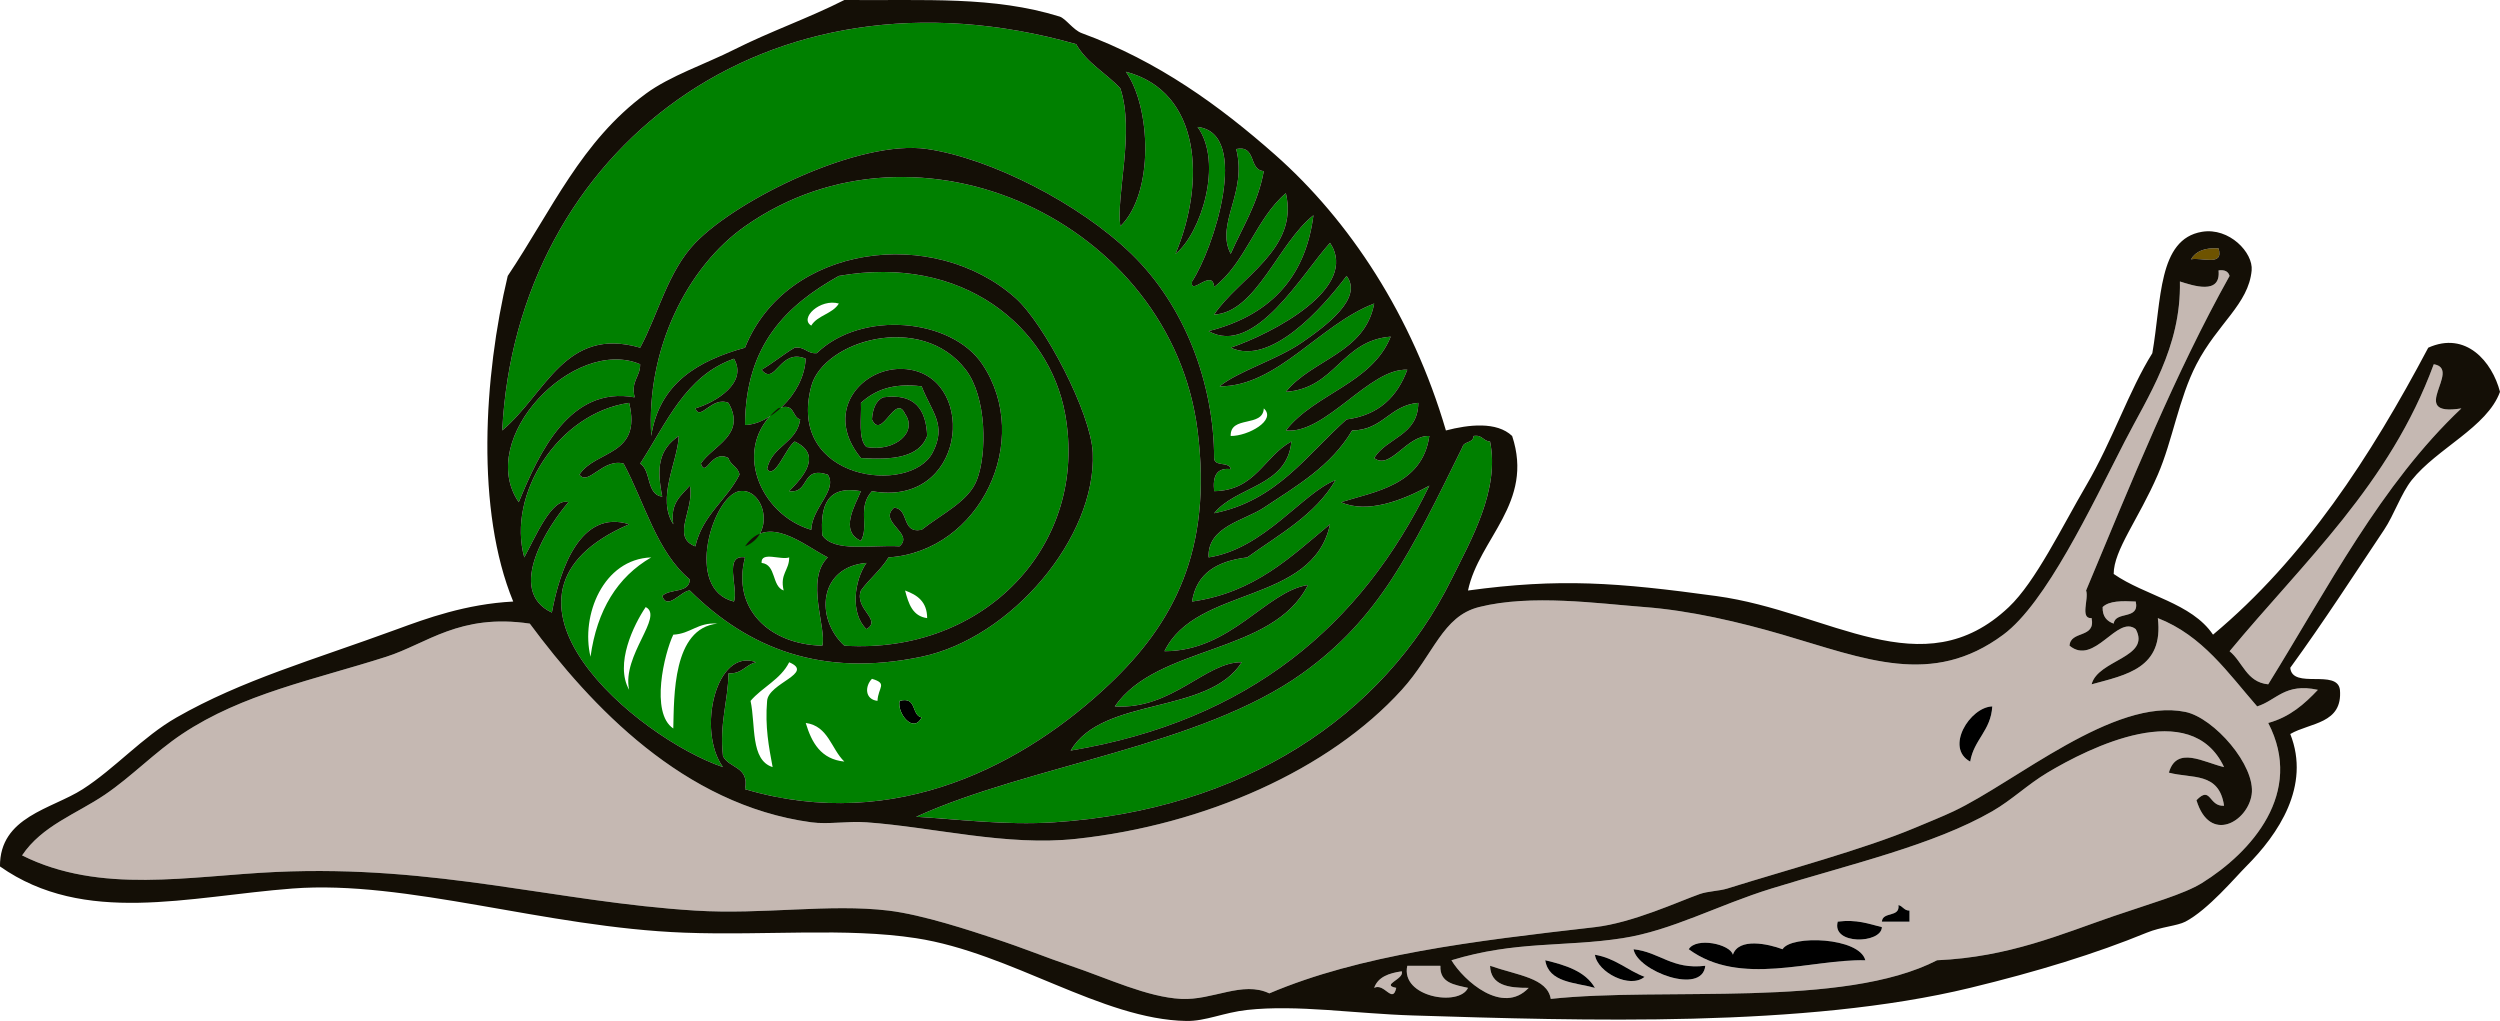 <?xml version="1.0" encoding="UTF-8" standalone="no"?>
<!-- Generator: Adobe Illustrator 13.0.2, SVG Export Plug-In . SVG Version: 6.00 Build 14948)  -->

<svg
   xmlns:dc="http://purl.org/dc/elements/1.1/"
   xmlns:cc="http://creativecommons.org/ns#"
   xmlns:rdf="http://www.w3.org/1999/02/22-rdf-syntax-ns#"
   xmlns:svg="http://www.w3.org/2000/svg"
   xmlns="http://www.w3.org/2000/svg"
   xmlns:sodipodi="http://sodipodi.sourceforge.net/DTD/sodipodi-0.dtd"
   xmlns:inkscape="http://www.inkscape.org/namespaces/inkscape"
   version="1.1"
   id="snail_xA0_Image_1_"
   x="0px"
   y="0px"
   width="326.16px"
   height="133.201px"
   viewBox="0 0 326.16 133.201"
   enable-background="new 0 0 326.16 133.201"
   xml:space="preserve"
   inkscape:version="0.48.2 r9819"
   sodipodi:docname="snail.svg"><defs
     id="defs3183" /><sodipodi:namedview
     pagecolor="#ffffff"
     bordercolor="#666666"
     borderopacity="1"
     objecttolerance="10"
     gridtolerance="10"
     guidetolerance="10"
     inkscape:pageopacity="0"
     inkscape:pageshadow="2"
     inkscape:window-width="721"
     inkscape:window-height="756"
     id="namedview3181"
     showgrid="false"
     inkscape:zoom="1.0792249"
     inkscape:cx="222.20058"
     inkscape:cy="66.600501"
     inkscape:window-x="-2"
     inkscape:window-y="0"
     inkscape:window-maximized="0"
     inkscape:current-layer="snail_xA0_Image_1_" /><path
     style="fill:#c5b8b2;fill-rule:evenodd"
     inkscape:connector-curvature="0"
     id="path3141"
     d="m 278.64,78.48 c 0.533,2.453 -2.653,1.187 -2.88,2.88 -0.886,-0.314 -1.479,-0.921 -1.44,-2.16 0.851,-0.829 2.545,-0.814 4.32,-0.72 z"
     clip-rule="evenodd" /><path
     style="fill:#6e5300;fill-rule:evenodd"
     inkscape:connector-curvature="0"
     id="path3109"
     d="m 289.439,32.4 c 0.739,2.419 -2.239,1.121 -3.6,1.44 0.613,-1.068 1.812,-1.548 3.6,-1.44 z"
     clip-rule="evenodd" /><path
     style="fill:#c5b8b2;fill-rule:evenodd"
     inkscape:connector-curvature="0"
     id="body"
     d="m 289.439,35.28 c 0.837,-0.117 1.281,0.159 1.44,0.72 -7.141,12.779 -12.848,26.993 -18.72,41.04 0.394,1.047 -0.842,3.722 0.72,3.601 0.542,2.702 -2.75,1.569 -2.88,3.6 3.249,2.688 6.23,-4.084 8.64,-2.16 2.012,3.726 -4.943,3.978 -5.76,7.2 4.521,-1.239 9.43,-2.09 8.64,-8.64 5.863,2.297 9.156,7.164 12.96,11.52 2.556,-0.805 3.62,-3.1 7.92,-2.16 -1.751,1.849 -3.653,3.547 -6.479,4.32 4.734,9.115 -2.187,16.868 -8.64,20.88 -2.346,1.458 -6.68,2.66 -11.521,4.32 -6.839,2.345 -13.644,5.344 -23.04,5.76 -12.246,6.308 -35.606,3.448 -50.4,5.04 -0.454,-2.731 -4.273,-3.058 -7.92,-4.319 0.083,2.558 2.383,2.896 5.04,2.88 -3.392,3.587 -8.461,-0.918 -10.08,-3.601 8.4,-2.564 14.76,-1.706 22.32,-2.88 6.449,-1.001 12.448,-4.32 19.44,-6.479 10.349,-3.196 21.15,-5.671 28.8,-10.08 2.581,-1.488 4.594,-3.483 7.2,-5.04 5.422,-3.239 18.719,-9.93 23.04,-0.721 -2.645,-0.609 -6.194,-2.834 -7.2,0.721 2.958,0.809 6.558,-0.137 7.2,4.319 -2.036,0.131 -1.678,-2.706 -3.601,-0.72 1.735,5.708 6.668,2.822 7.2,-0.72 0.568,-3.785 -4.909,-10.027 -8.64,-10.8 -9.302,-1.926 -22.178,9.156 -30.24,12.96 -1.514,0.714 -3.216,1.394 -5.04,2.159 -6.631,2.787 -16.936,5.557 -24.48,7.921 -1.05,0.329 -2.536,0.344 -3.6,0.72 -2.75,0.971 -8.765,3.757 -13.68,4.32 -15.941,1.825 -30.609,3.597 -42.48,8.64 -3.485,-1.672 -7.401,0.938 -11.52,0.72 -4.425,-0.233 -9.462,-2.647 -14.4,-4.319 -3.394,-1.149 -5.9,-2.228 -10.08,-3.601 -2.792,-0.917 -9.176,-3.061 -13.68,-3.6 -7.73,-0.926 -16.332,0.551 -25.2,0 -18.162,-1.129 -33.632,-5.998 -54.72,-5.04 -11.349,0.516 -22.896,2.95 -33.12,-2.16 2.601,-3.885 7.077,-5.396 10.8,-7.92 3.495,-2.37 6.527,-5.551 10.08,-7.92 7.889,-5.261 17.188,-7.058 26.64,-10.08 5.289,-1.691 9.57,-5.679 18.72,-4.32 7.965,10.73 20.024,23.651 36.72,25.92 2.248,0.306 4.708,-0.181 7.2,0 8.894,0.647 18.233,3.144 27.36,2.16 16.784,-1.809 33.018,-9.007 42.48,-19.44 4.237,-4.672 5.279,-9.588 10.08,-10.8 6.787,-1.713 15.59,-0.456 21.6,0 5.968,0.453 12.368,1.956 18,3.601 10.765,3.142 19.496,6.909 28.8,0 5.568,-4.135 11.409,-16.556 15.841,-25.2 2.991,-5.835 7.387,-12.259 7.199,-20.88 1.674,0.523 5.381,1.821 5.041,-1.442 z M 257.04,99.36 c 0.479,-2.88 2.699,-4.021 2.88,-7.2 -2.923,0.092 -6.209,5.401 -2.88,7.2 z m -11.52,20.88 c 1.2,0 2.4,0 3.601,0 0,-0.479 0,-0.96 0,-1.439 -0.723,0.002 -0.857,-0.583 -1.44,-0.721 0.219,1.661 -2.081,0.801 -2.161,2.16 z m 0,0.721 c -1.725,-0.436 -3.284,-1.035 -5.76,-0.721 -0.849,3.074 5.691,2.891 5.76,0.721 z m -12.96,2.88 c -1.855,-0.699 -5.724,-1.548 -6.479,0.72 -0.345,-1.393 -4.788,-2.336 -5.761,-0.72 6.729,4.944 15.928,1.271 23.04,1.439 -0.751,-3.009 -9.696,-3.331 -10.8,-1.439 z m -10.081,2.16 c -4.36,0.521 -5.906,-1.774 -9.359,-2.16 0.473,2.847 8.969,6.04 9.359,2.16 z m -7.919,1.439 c -2.264,-0.855 -3.81,-2.431 -6.479,-2.88 0.337,2.334 4.605,4.472 6.479,2.88 z m -6.48,1.441 c -1.225,-2.136 -3.763,-2.958 -6.48,-3.601 0.45,2.91 3.838,2.882 6.48,3.601 z"
     clip-rule="evenodd" /><path
     style="fill-rule:evenodd"
     inkscape:connector-curvature="0"
     id="path3149"
     d="m 117.36,91.44 c 2.311,-0.631 1.493,1.867 2.88,2.16 -1.075,2.164 -3.227,-0.53 -2.88,-2.16 z"
     clip-rule="evenodd" /><path
     style="fill-rule:evenodd"
     inkscape:connector-curvature="0"
     id="path3151"
     d="m 259.92,92.16 c -0.181,3.18 -2.4,4.32 -2.88,7.2 -3.329,-1.799 -0.043,-7.108 2.88,-7.2 z"
     clip-rule="evenodd" /><path
     style="fill:#c5b8b2;fill-rule:evenodd"
     inkscape:connector-curvature="0"
     id="path3123"
     d="m 317.52,47.521 c 3.806,0.623 -3.635,6.925 3.601,5.76 -10.492,9.909 -17.395,23.406 -25.2,36 -2.841,-0.278 -3.313,-2.927 -5.04,-4.319 9.678,-11.683 20.902,-21.818 26.639,-37.441 z"
     clip-rule="evenodd" /><g
     style="fill:#008000"
     id="color-me"><path
       style="fill:#008000"
       id="path3127"
       d="m 104.4,54.721 c -0.465,3.135 -3.745,3.456 -4.32,6.48 1.014,1.429 2.437,-2.796 3.6,-3.6 3.694,1.745 1.077,4.657 -0.72,6.48 2.745,0.345 1.467,-3.333 5.04,-2.16 1.315,2.02 -2.076,4.311 -2.16,7.2 -6.66,-1.935 -10.551,-10.77 -4.32,-15.84 2.265,-0.825 1.75,1.13 2.88,1.44 z"
       inkscape:connector-curvature="0" /><path
       style="fill:#008000"
       inkscape:connector-curvature="0"
       id="path3133"
       d="m 97.2,71.28 c 2.977,-4.326 7.612,-0.178 10.8,1.44 -2.989,2.886 -0.113,9.3 -0.72,11.52 -6.953,-0.163 -11.84,-4.884 -10.08,-11.52 -2.839,-0.439 -0.847,3.953 -1.44,5.76 -6.583,-1.586 -2.732,-13.856 0.72,-14.4 3.153,-0.496 4.841,5.524 0.72,7.2 z m 5.04,5.76 c -0.52,-2.2 0.736,-2.623 0.72,-4.319 -1.046,0.394 -3.722,-0.842 -3.6,0.72 1.944,0.215 1.291,3.029 2.88,3.599 z" /><path
       style="fill:#008000"
       inkscape:connector-curvature="0"
       id="shell-part7"
       d="m 161.28,19.44 c 2.702,-0.542 1.57,2.75 3.6,2.88 -0.772,4.268 -2.783,7.298 -4.32,10.8 -2.037,-3.976 2.195,-7.87 0.72,-13.68 z" /><path
       style="fill:#008000"
       inkscape:connector-curvature="0"
       id="shell-part6"
       d="m 113.04,82.08 c 2.099,-1.231 -1.632,-2.62 -0.72,-5.04 1.109,-1.53 2.599,-2.681 3.6,-4.319 11.947,-0.769 18.863,-15.282 12.24,-25.2 -4.011,-6.007 -15.79,-7.086 -21.6,-1.44 -1.291,0.091 -1.519,-0.881 -2.88,-0.72 -1.513,0.887 -2.807,1.993 -4.32,2.88 1.815,2.23 2.336,-2.896 5.76,-1.44 -0.281,4.891 -5.054,8.686 -7.92,8.64 0.047,-10.513 5.478,-15.642 12.24,-19.44 16.201,-2.869 27.451,6.67 29.52,18 3.113,17.049 -10.519,31.398 -28.8,30.24 -3.822,-3.506 -3.394,-10.25 2.88,-10.8 -1.572,2.244 -2.163,6.564 0,8.639 z m -7.2,-39.6 c 0.81,-1.351 2.791,-1.529 3.6,-2.88 -2.427,-0.689 -5.199,1.925 -3.6,2.88 z m 15.12,38.161 c -0.005,-2.154 -1.294,-3.026 -2.88,-3.601 0.45,1.711 0.968,3.353 2.88,3.601 z" /><path
       style="fill:#008000"
       inkscape:connector-curvature="0"
       id="shell-part5"
       d="m 112.32,64.081 c -0.758,1.855 -2.834,5.202 0,6.48 1.103,-1.911 -0.515,-4.346 1.44,-6.48 12.193,2.169 13.761,-14.29 5.04,-15.84 -5.804,-1.032 -11.735,5.124 -6.48,11.52 4.116,0.275 7.614,-0.066 8.64,-2.88 -0.144,-3.457 -1.581,-5.62 -5.76,-5.04 -0.966,0.474 -1.341,1.539 -1.44,2.88 1.274,2.821 3.045,-3.542 4.32,-0.72 1.706,2.409 -1.386,5 -5.04,4.32 -1.113,-1.046 -0.634,-3.686 -0.72,-5.76 1.757,-1.603 4.082,-2.638 7.92,-2.16 1.333,3.425 3.312,5.011 1.44,8.64 -2.9,5.621 -19.117,3.685 -15.84,-8.64 1.58,-5.941 14.339,-9.778 20.16,-2.16 2.747,3.595 2.785,10.96 1.44,14.4 -1.084,2.771 -4.381,4.286 -7.2,6.48 -2.702,0.542 -1.57,-2.75 -3.6,-2.88 -2.123,1.866 2.693,3.324 0.72,5.04 -3.619,-0.221 -8.511,0.831 -10.08,-1.44 -0.288,-3.889 0.652,-6.549 5.04,-5.76 z" /><path
       style="fill:#008000"
       inkscape:connector-curvature="0"
       id="shell-part-4"
       d="m 67.68,65.521 c -5.693,-8.269 7.203,-21.679 15.84,-18 0.016,1.696 -1.24,2.12 -0.72,4.32 -8.426,-1.526 -12.423,7.124 -15.12,13.68 z" /><path
       style="fill:#008000"
       inkscape:connector-curvature="0"
       id="shell-part-3"
       d="m 90.72,53.28 c 0.654,1.742 2.125,-1.632 4.32,-0.72 2.375,4.177 -2.016,5.552 -3.6,7.92 0.658,1.958 1.338,-1.918 3.6,-0.72 0.254,0.945 1.268,1.132 1.44,2.16 -1.681,3.359 -4.835,5.245 -5.76,9.36 -3.244,-1.213 -0.05,-4.893 -0.72,-7.92 -1.099,1.301 -2.595,2.206 -2.16,5.04 -2.207,-3.433 0.554,-8.066 0.72,-11.52 -2.672,1.81 -2.898,4.177 -2.16,7.92 -2.121,-0.279 -1.408,-3.392 -2.88,-4.32 3.416,-5.224 5.848,-11.432 12.24,-13.68 1.81,3.104 -2.272,5.648 -5.04,6.48 z" /><path
       style="fill:#008000"
       inkscape:connector-curvature="0"
       id="shell-part-2"
       d="m 185.04,52.561 c -0.031,4.289 -4.124,4.516 -5.76,7.2 2.135,1.618 4.192,-2.979 7.199,-2.88 -0.922,6.481 -7.298,7.282 -11.52,8.64 3.388,1.534 8.017,-0.212 11.52,-2.16 -8.864,18.256 -23.568,30.672 -46.8,34.561 4.171,-7.109 17.959,-4.602 22.32,-11.521 -4.735,-0.068 -9.06,6.223 -16.56,5.76 5.598,-8.082 20.633,-6.727 25.2,-15.84 -5.48,0.833 -10.033,8.633 -18.72,8.641 4.158,-8.562 19.365,-6.075 21.6,-16.561 -5.119,4.241 -9.812,8.908 -18,10.08 0.577,-3.743 3.347,-5.293 7.2,-5.76 4.187,-3.014 8.869,-5.531 11.521,-10.08 -4.333,1.674 -9.279,8.956 -16.561,10.08 -0.197,-4.022 4.674,-4.8 7.2,-6.48 4.221,-2.807 8.793,-5.433 11.52,-10.08 4.042,-0.038 4.88,-3.281 8.641,-3.6 z" /><path
       style="fill:#008000"
       inkscape:connector-curvature="0"
       id="shell-inner"
       d="M 98.64,86.4 C 93.432,84.466 90.886,95.288 94.32,100.08 83.155,96.282 60.773,77.628 82.08,68.4 75.747,66.397 73.05,74.243 72,79.921 c -6.114,-2.881 -0.371,-11.474 2.16,-14.4 -2.158,-0.694 -4.383,4.719 -5.76,7.2 -2.294,-8.196 4.417,-18.828 13.68,-20.16 1.706,6.985 -4.42,6.139 -6.48,9.36 1.13,1.545 3.063,-2.168 5.76,-1.44 2.771,5.149 4.31,11.53 8.64,15.12 -0.073,1.847 -2.683,1.157 -3.6,2.16 0.655,1.955 2.523,-0.734 3.6,-0.721 7.691,7.623 17.235,11.351 30.24,8.641 11.708,-2.439 22.825,-15.588 22.32,-26.64 -0.235,-5.159 -6.315,-16.809 -10.08,-20.16 -10.653,-9.481 -29.898,-7.012 -35.28,6.48 -6.2,1.72 -11.174,4.667 -12.24,11.52 -0.676,-11.311 4.686,-22.05 12.24,-27.36 22.597,-15.883 55.589,-0.548 59.04,26.64 2,15.756 -3.241,25.272 -11.52,33.12 -10.827,10.264 -27.774,19.53 -47.52,13.681 0.585,-2.985 -2.096,-2.704 -2.88,-4.32 -0.478,-4.318 0.653,-7.027 0.72,-10.8 1.791,0.109 2.229,-1.133 3.6,-1.442 z m -21.6,-0.719 c 0.852,-6.108 3.515,-10.405 7.92,-12.96 -6.266,0.221 -9.215,7.575 -7.92,12.96 z M 82.08,90 c -0.972,-4.514 4.576,-9.575 2.16,-10.8 -1.558,2.3 -4.067,7.43 -2.16,10.8 z m 5.76,-7.199 c -1.169,2.425 -3.035,10.22 0,12.239 0.112,-4.148 -0.104,-13.074 5.76,-13.68 -2.593,-0.192 -3.47,1.33 -5.76,1.441 z m 10.08,8.639 c 0.685,3.155 -0.044,7.725 2.88,8.64 -0.489,-2.631 -1.004,-5.235 -0.72,-8.64 0.167,-2.337 6.254,-3.6 2.88,-5.04 -1.117,2.244 -3.49,3.231 -5.04,5.04 z m 16.56,0 c 0.089,-1.802 1.374,-2.254 -0.72,-2.88 -0.935,0.958 -0.949,2.679 0.72,2.88 z m 5.76,2.161 c -1.387,-0.293 -0.569,-2.791 -2.88,-2.16 -0.347,1.629 1.805,4.323 2.88,2.16 z m -10.08,5.759 c -1.721,-1.639 -2.078,-4.642 -5.04,-5.04 0.778,2.581 1.986,4.735 5.04,5.04 z" /><path
       style="fill:#008000"
       inkscape:connector-curvature="0"
       id="shell-part"
       d="m 194.399,57.601 c 1.279,6.311 -2.447,12.773 -5.04,18 -8.892,17.927 -27.273,30.067 -51.839,31.68 -6.396,0.42 -12.716,-0.423 -18,-0.72 14.861,-6.751 37.134,-9.214 50.4,-18.72 9.968,-7.143 14.081,-15.672 20.88,-29.521 0.178,-0.782 1.432,-0.488 1.44,-1.44 1.162,-0.202 1.239,0.681 2.159,0.721 z" /><path
       d="m 157.68,43.201 c 6.026,3.409 12.256,-7.578 15.84,-11.52 3.92,5.898 -7.571,11.849 -12.96,13.68 5.22,2.405 11.898,-5.083 15.12,-9.36 2.207,2.884 -2.681,6.509 -5.76,8.64 -3.346,2.316 -8.328,3.752 -10.8,5.76 7.5,0.055 13.047,-8.07 20.161,-10.8 -1.19,6.49 -8.102,7.259 -11.521,11.52 6.506,-0.455 7.232,-6.688 13.68,-7.2 -2.476,6.164 -9.896,7.383 -13.68,12.24 5.172,0.542 10.928,-8.182 15.84,-7.92 -1.298,3.502 -3.685,5.915 -7.92,6.48 -5.214,4.626 -9.089,10.591 -17.28,12.24 2.896,-3.584 9.522,-3.438 10.08,-9.36 -3.582,1.938 -4.653,6.386 -10.08,6.48 -0.203,-1.883 0.263,-3.097 2.16,-2.88 -0.163,-1.037 -2.149,-0.251 -2.16,-1.44 -0.032,-9.685 -3.782,-19.844 -10.8,-26.64 -6.795,-6.581 -18.311,-12.456 -26.64,-13.68 -8.746,-1.286 -24.644,6.454 -30.24,12.24 -3.58,3.702 -4.87,9.365 -7.2,13.68 -9.801,-2.829 -12.249,5.944 -18,10.8 1.853,-36.336 34.244,-61.95 74.88,-50.4 1.386,2.454 3.906,3.773 5.76,5.76 1.903,5.663 -0.568,13.946 0,18 4.429,-4.298 4.008,-15.526 0.72,-20.16 9.809,2.56 10.436,14.34 6.48,23.76 3.304,-2.643 6.26,-11.862 2.88,-16.56 7.028,0.812 2.03,16.062 -0.72,20.16 -0.308,2.021 2.685,-1.805 2.88,0.72 4.084,-3.115 5.463,-8.937 9.36,-12.24 1.74,7.345 -6.171,11.045 -9.36,15.84 5.497,-0.27 8.39,-9.365 12.959,-12.96 -1.087,8.512 -6.035,13.164 -13.679,15.12 z m 2.88,13.679 c 2.233,0.032 6.047,-2.058 4.32,-3.6 -0.11,2.531 -4.405,0.876 -4.32,3.6 z"
       id="shell-top"
       inkscape:connector-curvature="0"
       style="fill:#008000" /></g><g
     id="stomach-marks"><path
       style="fill-rule:evenodd"
       inkscape:connector-curvature="0"
       clip-rule="evenodd"
       d="m 247.68,118.08 c 0.583,0.138 0.718,0.723 1.44,0.721 0,0.479 0,0.96 0,1.439 -1.2,0 -2.4,0 -3.601,0 0.081,-1.359 2.381,-0.499 2.161,-2.16 z"
       id="path3155" /><path
       style="fill-rule:evenodd"
       inkscape:connector-curvature="0"
       clip-rule="evenodd"
       d="m 239.76,120.24 c 2.476,-0.314 4.035,0.285 5.76,0.721 -0.069,2.17 -6.609,2.353 -5.76,-0.721 z"
       id="path3157" /><path
       style="fill-rule:evenodd"
       inkscape:connector-curvature="0"
       clip-rule="evenodd"
       d="m 243.359,125.28 c -7.112,-0.168 -16.312,3.505 -23.04,-1.439 0.973,-1.616 5.416,-0.673 5.761,0.72 0.756,-2.268 4.624,-1.419 6.479,-0.72 1.105,-1.892 10.05,-1.57 10.8,1.439 z"
       id="path3159" /><path
       style="fill-rule:evenodd"
       inkscape:connector-curvature="0"
       clip-rule="evenodd"
       d="m 213.12,123.841 c 3.453,0.386 4.999,2.681 9.359,2.16 -0.39,3.88 -8.886,0.687 -9.359,-2.16 z"
       id="path3161" /><path
       style="fill-rule:evenodd"
       inkscape:connector-curvature="0"
       clip-rule="evenodd"
       d="m 208.08,124.561 c 2.67,0.449 4.216,2.024 6.479,2.88 -1.873,1.591 -6.141,-0.547 -6.479,-2.88 z"
       id="path3163" /><path
       style="fill-rule:evenodd"
       inkscape:connector-curvature="0"
       clip-rule="evenodd"
       d="m 201.6,125.28 c 2.718,0.643 5.256,1.465 6.48,3.601 -2.642,-0.719 -6.03,-0.691 -6.48,-3.601 z"
       id="path3165" /><path
       style="fill:#c5b8b2;fill-rule:evenodd"
       inkscape:connector-curvature="0"
       clip-rule="evenodd"
       d="m 183.6,126.001 c 1.44,0 2.88,-0.001 4.32,0 -0.104,2.263 1.847,2.473 3.6,2.88 -1.118,2.484 -8.822,1.223 -7.92,-2.88 z"
       id="path3167" /><path
       style="fill:#c5b8b2;fill-rule:evenodd"
       inkscape:connector-curvature="0"
       clip-rule="evenodd"
       d="m 182.88,126.721 c 0.385,1.037 -2.806,1.757 -0.72,2.16 -0.474,2.156 -1.539,-0.688 -2.88,0 0.497,-1.423 1.92,-1.92 3.6,-2.16 z"
       id="path3169" /></g><path
     style="fill:#140f06;fill-rule:evenodd"
     inkscape:connector-curvature="0"
     id="path3173"
     d="m 188.64,56.161 c 2.954,-0.771 6.634,-1.198 8.641,0.72 2.889,8.73 -4.332,13.369 -5.761,20.16 11.926,-1.628 19.441,-1.055 32.4,0.721 14.832,2.031 26.881,12.104 38.16,1.439 3.486,-3.296 6.936,-10.471 10.08,-15.84 3.483,-5.949 5.594,-12.413 8.64,-17.28 1.213,-6.933 0.732,-14.883 6.48,-15.84 3.562,-0.593 6.695,2.721 6.479,5.04 -0.409,4.405 -4.44,6.912 -7.2,12.24 -2.308,4.456 -3.128,9.985 -5.04,14.4 -2.524,5.831 -5.762,9.854 -5.76,12.96 4.105,2.854 10.155,3.765 12.96,7.92 11.902,-9.938 20.521,-23.16 28.08,-37.44 4.917,-2.209 8.342,1.827 9.36,5.76 -1.68,4.617 -8.214,7.371 -11.521,11.52 -1.358,1.705 -2.317,4.564 -3.6,6.48 -3.735,5.581 -7.8,11.894 -12.24,18 0.256,2.864 6.146,0.095 6.48,2.88 0.374,4.455 -3.9,4.26 -6.48,5.761 2.688,6.777 -1.545,13.064 -5.76,17.279 -1.408,1.408 -4.965,5.653 -7.92,7.2 -1.071,0.561 -3.161,0.669 -5.04,1.44 -6.695,2.747 -14.232,5.063 -23.04,7.2 -21.581,5.233 -50.585,4.286 -72.721,3.6 -7.483,-0.232 -15.102,-1.433 -21.6,-0.72 -3.074,0.337 -5.43,1.48 -7.92,1.439 -11.037,-0.179 -22.882,-8.892 -35.28,-10.8 -9.15,-1.408 -19.647,-0.321 -30.24,-0.72 -18.142,-0.683 -36.215,-6.902 -51.12,-5.76 -13.611,1.042 -27.131,4.876 -38.16,-2.881 -0.046,-6.498 6.742,-7.474 10.8,-10.079 4.218,-2.709 7.813,-6.831 12.24,-9.36 8.56,-4.892 17.72,-7.455 28.8,-11.521 3.693,-1.354 8.926,-3.282 15.12,-3.6 C 62.049,66.583 63.113,49.121 66.24,36 c 5.82,-8.711 9.575,-17.538 18,-23.76 3.18,-2.349 7.789,-3.879 11.52,-5.76 4.726,-2.383 9.721,-4.107 14.4,-6.48 10.691,0.093 19.438,-0.519 28.08,2.16 0.785,0.243 1.782,1.758 2.88,2.16 9.983,3.652 18.012,9.497 25.2,15.84 9.735,8.592 17.929,21.023 22.32,36.001 z m -17.281,-28.08 c -4.569,3.595 -7.463,12.69 -12.959,12.96 3.188,-4.794 11.1,-8.495 9.36,-15.84 -3.896,3.303 -5.275,9.125 -9.36,12.24 -0.196,-2.524 -3.188,1.301 -2.88,-0.72 2.75,-4.098 7.749,-19.348 0.72,-20.16 3.38,4.698 0.424,13.917 -2.88,16.56 3.956,-9.42 3.329,-21.201 -6.48,-23.76 3.288,4.634 3.709,15.862 -0.72,20.16 -0.568,-4.054 1.903,-12.337 0,-18 -1.854,-1.986 -4.374,-3.306 -5.76,-5.76 -40.636,-11.55 -73.027,14.064 -74.88,50.4 5.751,-4.856 8.199,-13.629 18,-10.8 2.33,-4.314 3.62,-9.978 7.2,-13.68 5.597,-5.787 21.494,-13.526 30.24,-12.24 8.329,1.225 19.845,7.1 26.64,13.68 7.018,6.796 10.769,16.955 10.8,26.64 0.011,1.188 1.997,0.403 2.16,1.44 -1.897,-0.217 -2.363,0.997 -2.16,2.88 5.426,-0.094 6.498,-4.542 10.08,-6.48 -0.558,5.922 -7.184,5.775 -10.08,9.36 8.191,-1.648 12.066,-7.614 17.28,-12.24 4.235,-0.565 6.622,-2.978 7.92,-6.48 -4.912,-0.262 -10.668,8.461 -15.84,7.92 3.783,-4.857 11.204,-6.076 13.68,-12.24 -6.447,0.512 -7.174,6.746 -13.68,7.2 3.419,-4.261 10.33,-5.03 11.521,-11.52 -7.113,2.73 -12.661,10.854 -20.161,10.8 2.472,-2.008 7.455,-3.443 10.8,-5.76 3.079,-2.131 7.967,-5.756 5.76,-8.64 -3.222,4.277 -9.9,11.765 -15.12,9.36 5.389,-1.831 16.88,-7.781 12.96,-13.68 -3.584,3.942 -9.813,14.929 -15.84,11.52 7.644,-1.956 12.592,-6.608 13.679,-15.12 z m -10.799,5.04 c 1.538,-3.502 3.548,-6.533 4.32,-10.8 -2.03,-0.129 -0.898,-3.422 -3.6,-2.88 1.475,5.809 -2.757,9.703 -0.72,13.68 z m -65.52,54.72 c -0.067,3.772 -1.198,6.481 -0.72,10.8 0.784,1.616 3.465,1.335 2.88,4.32 19.746,5.85 36.693,-3.417 47.52,-13.681 8.279,-7.848 13.52,-17.363 11.52,-33.12 C 152.789,28.972 119.797,13.637 97.2,29.52 89.646,34.83 84.284,45.569 84.96,56.88 86.026,50.026 91,47.08 97.2,45.36 c 5.382,-13.492 24.627,-15.961 35.28,-6.48 3.764,3.351 9.844,15.001 10.08,20.16 0.505,11.052 -10.612,24.201 -22.32,26.64 -13.005,2.71 -22.548,-1.018 -30.24,-8.641 -1.077,-0.014 -2.945,2.676 -3.6,0.721 0.917,-1.003 3.527,-0.313 3.6,-2.16 -4.331,-3.59 -5.869,-9.971 -8.64,-15.12 -2.697,-0.729 -4.63,2.985 -5.76,1.44 2.06,-3.221 8.186,-2.375 6.48,-9.36 -9.263,1.332 -15.974,11.964 -13.68,20.16 1.376,-2.481 3.602,-7.895 5.76,-7.2 -2.531,2.927 -8.274,11.52 -2.16,14.4 1.049,-5.678 3.747,-13.524 10.08,-11.521 -21.306,9.228 1.075,27.882 12.24,31.68 -3.435,-4.792 -0.888,-15.613 4.32,-13.68 -1.371,0.31 -1.809,1.552 -3.6,1.442 z M 82.8,51.84 c -0.52,-2.2 0.736,-2.624 0.72,-4.32 -8.637,-3.679 -21.533,9.731 -15.84,18 2.697,-6.555 6.694,-15.205 15.12,-13.68 z m 203.04,-18 c 1.36,-0.319 4.339,0.979 3.6,-1.44 -1.789,-0.108 -2.988,0.372 -3.6,1.44 z m -1.441,2.881 c 0.188,8.621 -4.208,15.045 -7.199,20.88 -4.432,8.645 -10.272,21.065 -15.841,25.2 -9.304,6.909 -18.035,3.142 -28.8,0 -5.632,-1.645 -12.032,-3.147 -18,-3.601 -6.01,-0.456 -14.812,-1.713 -21.6,0 -4.801,1.212 -5.843,6.128 -10.08,10.8 -9.462,10.434 -25.696,17.632 -42.48,19.44 -9.127,0.983 -18.466,-1.513 -27.36,-2.16 -2.492,-0.181 -4.953,0.306 -7.2,0 -16.696,-2.269 -28.755,-15.189 -36.72,-25.92 -9.15,-1.358 -13.431,2.629 -18.72,4.32 -9.452,3.022 -18.751,4.819 -26.64,10.08 -3.553,2.369 -6.585,5.55 -10.08,7.92 -3.723,2.524 -8.199,4.035 -10.8,7.92 10.224,5.11 21.771,2.676 33.12,2.16 21.087,-0.958 36.558,3.911 54.72,5.04 8.869,0.551 17.47,-0.926 25.2,0 4.503,0.539 10.887,2.683 13.68,3.6 4.18,1.373 6.687,2.451 10.08,3.601 4.938,1.672 9.975,4.086 14.4,4.319 4.119,0.218 8.035,-2.392 11.52,-0.72 11.871,-5.043 26.539,-6.814 42.48,-8.64 4.915,-0.563 10.93,-3.35 13.68,-4.32 1.063,-0.376 2.55,-0.391 3.6,-0.72 7.545,-2.364 17.85,-5.134 24.48,-7.921 1.824,-0.766 3.526,-1.445 5.04,-2.159 8.062,-3.804 20.938,-14.886 30.24,-12.96 3.73,0.772 9.208,7.015 8.64,10.8 -0.532,3.542 -5.465,6.428 -7.2,0.72 1.923,-1.986 1.564,0.851 3.601,0.72 -0.643,-4.456 -4.242,-3.511 -7.2,-4.319 1.006,-3.555 4.556,-1.33 7.2,-0.721 -4.321,-9.209 -17.618,-2.519 -23.04,0.721 -2.606,1.557 -4.619,3.552 -7.2,5.04 -7.649,4.409 -18.451,6.884 -28.8,10.08 -6.992,2.159 -12.991,5.479 -19.44,6.479 -7.561,1.174 -13.92,0.315 -22.32,2.88 1.619,2.683 6.688,7.188 10.08,3.601 -2.657,0.017 -4.957,-0.322 -5.04,-2.88 3.646,1.262 7.466,1.588 7.92,4.319 14.794,-1.592 38.154,1.268 50.4,-5.04 9.396,-0.416 16.201,-3.415 23.04,-5.76 4.841,-1.66 9.175,-2.862 11.521,-4.32 6.453,-4.012 13.374,-11.765 8.64,-20.88 2.826,-0.773 4.729,-2.472 6.479,-4.32 -4.3,-0.939 -5.364,1.355 -7.92,2.16 -3.804,-4.355 -7.097,-9.223 -12.96,-11.52 0.79,6.55 -4.119,7.4 -8.64,8.64 0.816,-3.223 7.771,-3.475 5.76,-7.2 -2.409,-1.924 -5.391,4.849 -8.64,2.16 0.13,-2.03 3.422,-0.897 2.88,-3.6 -1.562,0.121 -0.326,-2.554 -0.72,-3.601 5.872,-14.047 11.579,-28.26 18.72,-41.04 -0.159,-0.561 -0.604,-0.837 -1.44,-0.72 0.339,3.264 -3.368,1.966 -5.041,1.442 z M 101.52,53.28 c -6.231,5.07 -2.34,13.905 4.32,15.84 0.084,-2.89 3.475,-5.181 2.16,-7.2 -3.573,-1.173 -2.295,2.505 -5.04,2.16 1.797,-1.823 4.414,-4.735 0.72,-6.48 -1.164,0.804 -2.586,5.029 -3.6,3.6 0.576,-3.024 3.855,-3.345 4.32,-6.48 -1.13,-0.309 -0.615,-2.264 -2.88,-1.44 z m 5.76,16.56 c 1.569,2.271 6.461,1.219 10.08,1.44 1.973,-1.716 -2.843,-3.174 -0.72,-5.04 2.03,0.129 0.898,3.422 3.6,2.88 2.819,-2.194 6.116,-3.709 7.2,-6.48 1.345,-3.439 1.307,-10.805 -1.44,-14.4 -5.821,-7.618 -18.581,-3.782 -20.16,2.16 -3.277,12.325 12.94,14.261 15.84,8.64 1.873,-3.629 -0.107,-5.215 -1.44,-8.64 -3.838,-0.478 -6.163,0.557 -7.92,2.16 0.086,2.074 -0.393,4.713 0.72,5.76 3.654,0.68 6.745,-1.911 5.04,-4.32 -1.274,-2.821 -3.045,3.541 -4.32,0.72 0.099,-1.341 0.474,-2.407 1.44,-2.88 4.18,-0.58 5.617,1.583 5.76,5.04 -1.026,2.814 -4.524,3.156 -8.64,2.88 -5.255,-6.396 0.676,-12.552 6.48,-11.52 8.721,1.55 7.153,18.009 -5.04,15.84 -1.955,2.134 -0.337,4.569 -1.44,6.48 -2.834,-1.278 -0.758,-4.625 0,-6.48 -4.388,-0.788 -5.328,1.872 -5.04,5.76 z m 5.76,3.6 c -6.274,0.55 -6.703,7.294 -2.88,10.8 18.282,1.158 31.914,-13.19 28.8,-30.24 -2.069,-11.33 -13.319,-20.869 -29.52,-18 -6.762,3.798 -12.193,8.927 -12.24,19.44 2.866,0.046 7.639,-3.75 7.92,-8.64 -3.423,-1.455 -3.945,3.67 -5.76,1.44 1.513,-0.888 2.807,-1.993 4.32,-2.88 1.361,-0.161 1.589,0.812 2.88,0.72 5.811,-5.646 17.589,-4.567 21.6,1.44 6.624,9.918 -0.292,24.432 -12.24,25.2 -1.001,1.639 -2.491,2.789 -3.6,4.319 -0.912,2.42 2.819,3.809 0.72,5.04 -2.163,-2.074 -1.572,-6.394 0,-8.639 z M 95.76,46.8 c -6.392,2.248 -8.824,8.456 -12.24,13.68 1.472,0.928 0.759,4.041 2.88,4.32 -0.738,-3.743 -0.512,-6.11 2.16,-7.92 -0.166,3.454 -2.926,8.087 -0.72,11.52 -0.435,-2.834 1.061,-3.739 2.16,-5.04 0.67,3.027 -2.524,6.707 0.72,7.92 0.925,-4.115 4.079,-6 5.76,-9.36 -0.172,-1.027 -1.186,-1.214 -1.44,-2.16 -2.262,-1.198 -2.942,2.678 -3.6,0.72 1.584,-2.368 5.975,-3.743 3.6,-7.92 -2.195,-0.912 -3.666,2.462 -4.32,0.72 2.768,-0.832 6.85,-3.376 5.04,-6.48 z m 195.12,38.161 c 1.727,1.393 2.199,4.041 5.04,4.319 7.806,-12.594 14.708,-26.091 25.2,-36 -7.235,1.165 0.205,-5.137 -3.601,-5.76 -5.736,15.624 -16.96,25.759 -26.639,37.441 z m -114.481,-28.8 c -2.727,4.647 -7.299,7.273 -11.52,10.08 -2.526,1.68 -7.397,2.458 -7.2,6.48 7.281,-1.124 12.228,-8.406 16.561,-10.08 -2.651,4.549 -7.334,7.066 -11.521,10.08 -3.853,0.467 -6.623,2.017 -7.2,5.76 8.188,-1.172 12.881,-5.839 18,-10.08 -2.234,10.485 -17.442,7.998 -21.6,16.561 8.687,-0.008 13.239,-7.808 18.72,-8.641 -4.566,9.113 -19.602,7.758 -25.2,15.84 7.5,0.463 11.825,-5.828 16.56,-5.76 -4.361,6.919 -18.149,4.411 -22.32,11.521 23.232,-3.889 37.936,-16.305 46.8,-34.561 -3.503,1.948 -8.132,3.694 -11.52,2.16 4.222,-1.358 10.598,-2.159 11.52,-8.64 -3.007,-0.099 -5.064,4.498 -7.199,2.88 1.636,-2.685 5.729,-2.911 5.76,-7.2 -3.761,0.319 -4.599,3.562 -8.641,3.6 z m 15.841,0.719 c -0.009,0.952 -1.263,0.658 -1.44,1.44 -6.799,13.849 -10.912,22.378 -20.88,29.521 -13.266,9.506 -35.539,11.969 -50.4,18.72 5.284,0.297 11.604,1.14 18,0.72 24.566,-1.612 42.948,-13.753 51.839,-31.68 2.593,-5.227 6.319,-11.689 5.04,-18 -0.92,-0.04 -0.997,-0.923 -2.159,-0.721 z m -95.76,7.201 c -3.452,0.543 -7.303,12.814 -0.72,14.4 0.593,-1.807 -1.399,-6.199 1.44,-5.76 -1.76,6.636 3.127,11.356 10.08,11.52 0.607,-2.22 -2.269,-8.634 0.72,-11.52 -3.188,-1.618 -7.823,-5.766 -10.8,-1.44 4.121,-1.677 2.433,-7.697 -0.72,-7.2 z M 274.319,79.2 c -0.038,1.239 0.555,1.846 1.44,2.16 0.227,-1.693 3.413,-0.427 2.88,-2.88 -1.774,-0.094 -3.468,-0.109 -4.32,0.72 z m -82.799,49.681 c -1.753,-0.407 -3.703,-0.617 -3.6,-2.88 -1.44,-0.001 -2.88,0 -4.32,0 -0.902,4.103 6.802,5.364 7.92,2.88 z m -12.24,0 c 1.341,-0.688 2.406,2.156 2.88,0 -2.086,-0.403 1.104,-1.123 0.72,-2.16 -1.68,0.24 -3.103,0.737 -3.6,2.16 z"
     clip-rule="evenodd" /></svg>
